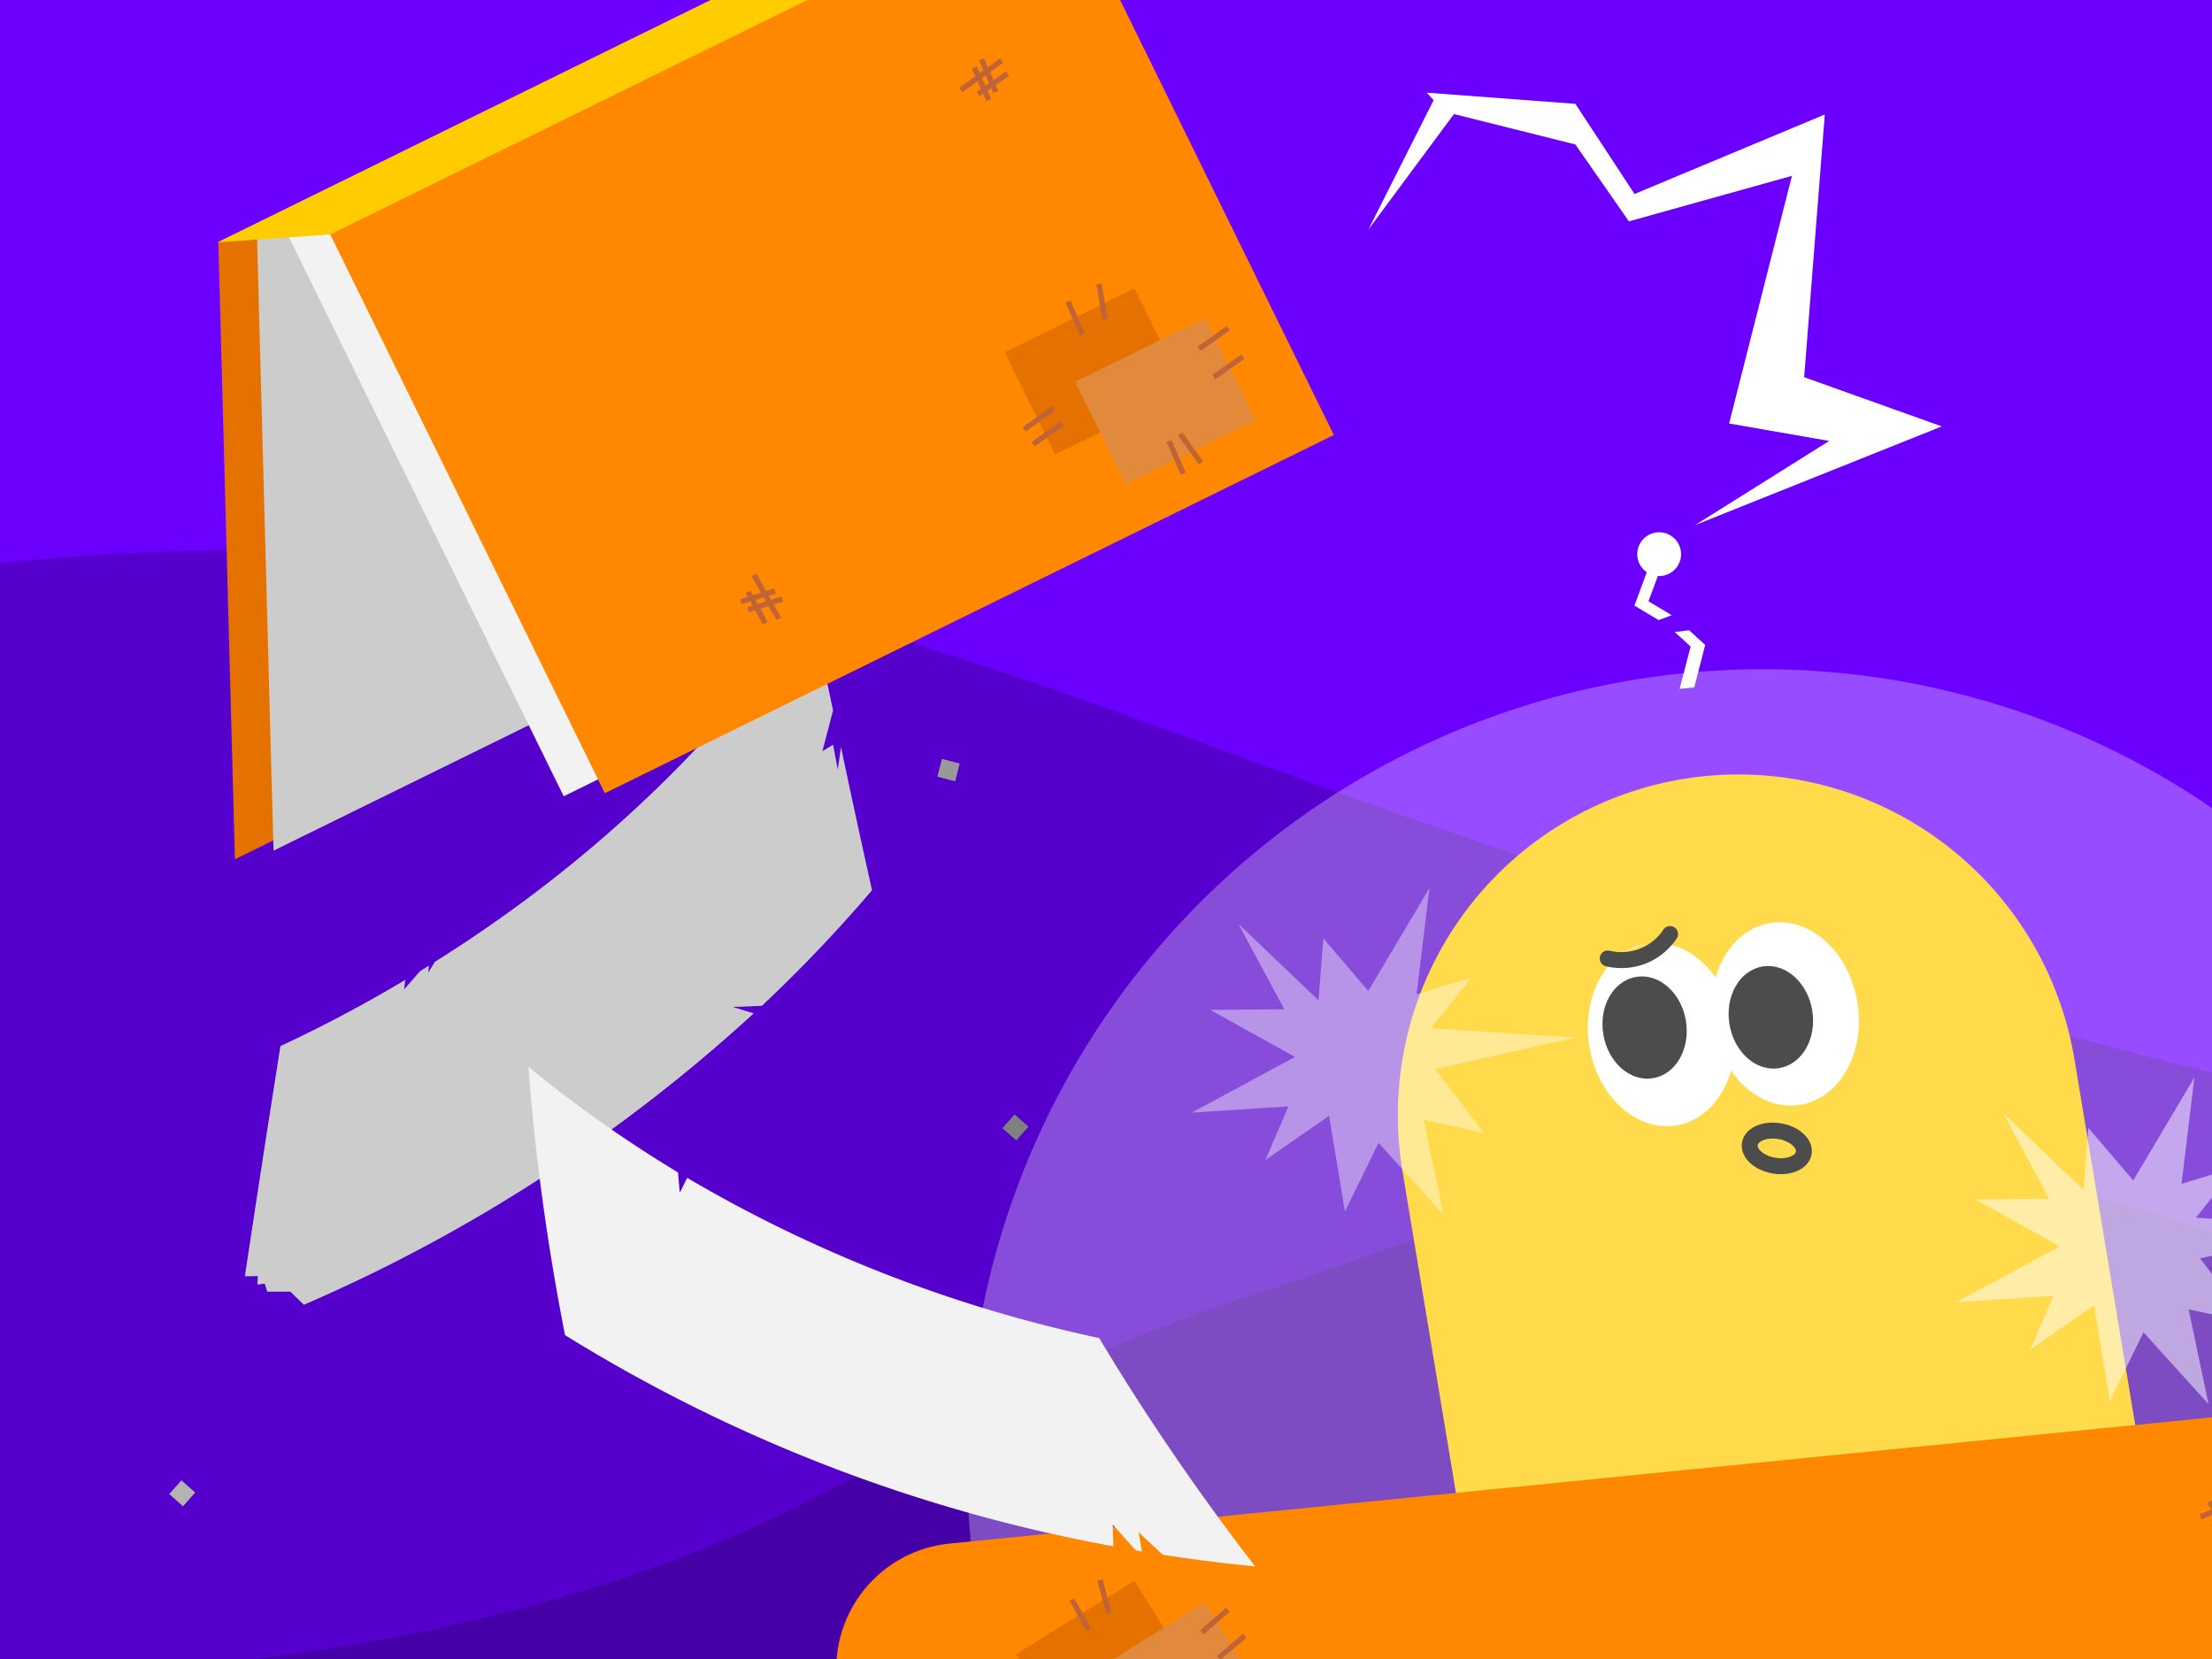<svg id="圖層_1" data-name="圖層 1" xmlns="http://www.w3.org/2000/svg" xmlns:xlink="http://www.w3.org/1999/xlink" viewBox="0 0 416 312"><rect x="0" y="0" width="416" height="312" fill="#333333" stroke="none"/><defs><style>.cls-1,.cls-16{fill:none;}.cls-2{clip-path:url(#clip-path);}.cls-3{clip-path:url(#clip-path-2);}.cls-4,.cls-7{fill:#220156;}.cls-18,.cls-4{opacity:0.4;}.cls-5{clip-path:url(#clip-path-3);}.cls-6{fill:#6b00ff;}.cls-12,.cls-7{opacity:0.3;}.cls-11,.cls-8{fill:#fc0;}.cls-12,.cls-17,.cls-18,.cls-9{fill:#fff;}.cls-10,.cls-11{stroke:#000;}.cls-10,.cls-16{stroke-miterlimit:10;}.cls-10{stroke-width:2px;}.cls-11{stroke-linecap:round;stroke-linejoin:round;stroke-width:3px;}.cls-13{fill:#f80;}.cls-14{fill:#e57200;}.cls-15{fill:#e28a3b;}.cls-16{stroke:#bf6437;}.cls-17{opacity:0.51;}.cls-19{fill:#b3b3b3;}.cls-20{fill:#999;}.cls-21{fill:gray;}.cls-22{fill:#ccc;}.cls-23{fill:#f2f2f2;}</style><clipPath id="clip-path"><rect class="cls-1" x="-448.55" width="416" height="312"/></clipPath><clipPath id="clip-path-2"><rect class="cls-1" x="-450.16" y="-2" width="422.31" height="317.02"/></clipPath><clipPath id="clip-path-3"><rect class="cls-1" width="416" height="312"/></clipPath></defs><g class="cls-2"><g class="cls-3"><path class="cls-4" d="M-79-24.52A178.27,178.27,0,0,0-240.55,78.27a177.46,177.46,0,0,1,16.73,75.45,177.38,177.38,0,0,1-16.73,75.44A178.26,178.26,0,0,0-79,332,178.25,178.25,0,0,0,99.22,153.72,178.25,178.25,0,0,0-79-24.52Z"/></g></g><g class="cls-5"><rect class="cls-6" width="416" height="312"/><path class="cls-7" d="M-22.93,345.34h755V122.09C603.69,213.78,503.33,213.37,459.65,209c-48.62-4.85-97.08-21.56-183.45-51.34C204.49,133,168.71,115,105.76,107a464.7,464.7,0,0,0-120.47.68Z"/><path class="cls-7" d="M-18.12,327.39H655.75V276.46c-67,9.65-119.17,1.42-158.1-10.95-49-15.57-55.65-27.43-101.74-39.92-72-19.51-120,5.08-155.75,16.44-67.23,21.36-76.17,42.21-138.53,59.48A369.68,369.68,0,0,1-17.34,314Z"/><path class="cls-8" d="M316.45,146.52a64.06,64.06,0,0,0-52.7,73.69l21,126.38,126.38-21-21-126.38A64.05,64.05,0,0,0,316.45,146.52Z"/><ellipse class="cls-9" cx="312.45" cy="194.56" rx="13.74" ry="17.32" transform="translate(-27.65 53.82) rotate(-9.43)"/><ellipse class="cls-10" cx="309.29" cy="193.25" rx="6.87" ry="8.66" transform="translate(-27.48 53.28) rotate(-9.43)"/><ellipse class="cls-9" cx="335.75" cy="190.69" rx="13.74" ry="17.32" transform="translate(-26.71 57.58) rotate(-9.43)"/><ellipse class="cls-10" cx="332.59" cy="189.38" rx="6.87" ry="8.66" transform="matrix(0.99, -0.16, 0.16, 0.99, -26.53, 57.05)"/><path class="cls-11" d="M302.36,180.26a11.17,11.17,0,0,0,6.44-.39,11,11,0,0,0,5.28-4.21"/><ellipse class="cls-11" cx="334.13" cy="215.96" rx="3.28" ry="5.14" transform="translate(64.78 508.75) rotate(-80.26)"/><path class="cls-12" d="M316.11,126.66A149.69,149.69,0,0,0,182.67,291L480.44,260.1A149.68,149.68,0,0,0,316.11,126.66Z"/><polyline class="cls-9" points="311.92 116.62 307.38 113.89 310.23 106.2 312.87 105.4 310.02 113.08 314.39 115.7"/><polyline class="cls-9" points="317.66 118.53 320.69 121.28 318.63 129.28 315.88 129.55 317.95 121.59 314.96 118.86"/><circle class="cls-9" cx="312.03" cy="104.22" r="4.12"/><rect class="cls-13" x="155.56" y="273.6" width="355.8" height="47.03" rx="23.51" transform="matrix(1, -0.1, 0.1, 1, -27.87, 34.6)"/><rect class="cls-14" x="194.57" y="302.62" width="26.2" height="20.65" transform="translate(-133.93 156.83) rotate(-31.87)"/><rect class="cls-15" x="207.8" y="306.69" width="26.2" height="20.65" transform="translate(-134.08 164.43) rotate(-31.87)"/><line class="cls-16" x1="201.59" y1="300.85" x2="204.76" y2="306.49"/><line class="cls-16" x1="206.86" y1="297.11" x2="208.55" y2="303.36"/><line class="cls-16" x1="230.93" y1="302.74" x2="226.04" y2="306.98"/><line class="cls-16" x1="234.08" y1="307.6" x2="229.18" y2="311.84"/><line class="cls-16" x1="422.88" y1="281.44" x2="413.86" y2="285.28"/><line class="cls-16" x1="425.07" y1="283.43" x2="416.06" y2="287.27"/><line class="cls-16" x1="421.06" y1="290.51" x2="415.56" y2="282.4"/><polygon class="cls-17" points="401.19 222 392.74 212.12 391.83 223.76 376.77 209.39 385.39 225.44 371.48 225.56 387.41 234.4 368 244.87 386.18 243.7 381.85 253.78 393.81 245.47 396.8 263.45 403.12 250.56 415.35 264.07 411.6 246.24 422.91 248.69 413.76 236.66 440.19 230.76 412.97 229.01 420.53 219.52 410.27 222.63 412.69 202.63 401.19 222"/><polygon class="cls-18" points="257.33 186.37 248.88 176.49 247.97 188.13 232.91 173.76 241.53 189.81 227.62 189.93 243.55 198.77 224.14 209.24 242.32 208.07 237.99 218.15 249.95 209.84 252.94 227.82 259.26 214.94 271.49 228.44 267.74 210.61 279.05 213.06 269.9 201.03 296.33 195.13 269.11 193.38 276.67 183.89 266.41 187 268.83 167 257.33 186.37"/><rect class="cls-19" x="32.54" y="279.11" width="3.46" height="3.46" transform="translate(194.61 47.74) rotate(41.48)"/><rect class="cls-20" x="176.65" y="143.1" width="3.46" height="3.46" transform="translate(41.21 -39.5) rotate(14.27)"/><rect class="cls-21" x="189.25" y="210.3" width="3.46" height="3.46" transform="translate(188.33 -73.32) rotate(41.48)"/><polygon class="cls-1" points="86.35 180.36 87.57 179.13 87.57 178 86.35 180.36"/><path class="cls-22" d="M164,167.42q-3-13.46-5.84-26.93c-.2,1.4-.4,2.81-.61,4.21-.29-1.55-.58-3.1-.88-4.65l-2,1.21q1-3.82,2-7.65-2.07-9.72-4.1-19.46c-17.31,25-41.13,48.16-70.79,66.74l-1.23,2c0-.43.09-.86.14-1.29L79,182.63c-1,1.15-2,2.29-3,3.44l.21-1.79Q65,191,52.74,196.73q-3.43,21.63-6.69,43.3l2.44-.05-.09,1.61,1.39-.18c.16.5.32,1,.47,1.5l4.34,0c.84.83,1.7,1.65,2.55,2.47a303,303,0,0,0,84.61-54.81c-1.31-.39-2.62-.79-3.92-1.2,1.81-.06,3.63-.13,5.44-.21A270.41,270.41,0,0,0,164,167.42Z"/><polygon class="cls-1" points="199 291.47 199 290.13 198.21 289.74 199 291.47"/><path class="cls-23" d="M206.71,251.64a259.66,259.66,0,0,1-77.48-30.13c-.46.94-.92,1.87-1.39,2.81l-.33-3.83a239.84,239.84,0,0,1-28.14-19.85,429.58,429.58,0,0,0,6.9,50.46,296.66,296.66,0,0,0,103.1,39.7c0-1.36-.07-2.73-.1-4.09,1.43,1.63,2.87,3.24,4.34,4.85l1.15.2c-.21-1.21-.43-2.41-.64-3.62q2.26,2.14,4.57,4.25,8.58,1.33,17.38,2.21A441.65,441.65,0,0,1,206.71,251.64Z"/><polygon class="cls-14" points="44.18 161.6 41.06 45.53 178.16 -21.83 181.28 94.23 44.18 161.6"/><polygon class="cls-22" points="51.44 159.98 48.32 43.91 185.42 -23.46 188.54 92.61 51.44 159.98"/><rect class="cls-23" x="90.11" y="-12.92" width="117.21" height="152.76" transform="translate(140.08 -97.99) rotate(63.83)"/><rect class="cls-13" x="97.84" y="-13.49" width="117.21" height="152.76" transform="translate(143.9 -105.25) rotate(63.83)"/><polygon class="cls-8" points="62.11 44.09 40.91 45.57 178.02 -21.8 199.21 -23.28 62.11 44.09"/><line class="cls-16" x1="183.24" y1="12.66" x2="185.94" y2="18.82"/><line class="cls-16" x1="184.59" y1="11.15" x2="187.29" y2="17.31"/><line class="cls-16" x1="188.35" y1="11.4" x2="180.67" y2="16.94"/><line class="cls-16" x1="189.48" y1="13.85" x2="183.95" y2="17.68"/><line class="cls-16" x1="145.77" y1="111.15" x2="139.35" y2="113.16"/><line class="cls-16" x1="147.13" y1="112.66" x2="140.71" y2="114.67"/><line class="cls-16" x1="146.46" y1="116.37" x2="141.79" y2="108.13"/><line class="cls-16" x1="143.91" y1="117.22" x2="140.7" y2="111.31"/><rect class="cls-14" x="192.29" y="59.14" width="27.22" height="21.46" transform="translate(-9.71 97.97) rotate(-26.17)"/><rect class="cls-15" x="205.55" y="64.72" width="27.22" height="21.46" transform="translate(-10.81 104.38) rotate(-26.17)"/><line class="cls-16" x1="200.86" y1="56.73" x2="203.56" y2="62.89"/><line class="cls-16" x1="206.7" y1="53.42" x2="207.8" y2="60.05"/><line class="cls-16" x1="219.84" y1="82.93" x2="222.54" y2="89.09"/><line class="cls-16" x1="221.93" y1="81.58" x2="225.85" y2="87.04"/><line class="cls-16" x1="231.01" y1="61.72" x2="225.51" y2="65.6"/><line class="cls-16" x1="233.75" y1="67.06" x2="228.26" y2="70.94"/><line class="cls-16" x1="198.12" y1="76.84" x2="192.62" y2="80.72"/><line class="cls-16" x1="199.81" y1="79.64" x2="194.31" y2="83.52"/><polygon class="cls-9" points="268.33 17.43 269.61 18.85 257.36 43.15 273.44 21.45 296.27 27.17 306.34 41.63 337 33.07 325.19 79.64 344.01 82.93 318.81 98.74 365.18 80.19 339.3 70.94 343.18 21.53 307.4 36.48 296.27 19.53 268.33 17.43"/></g></svg>